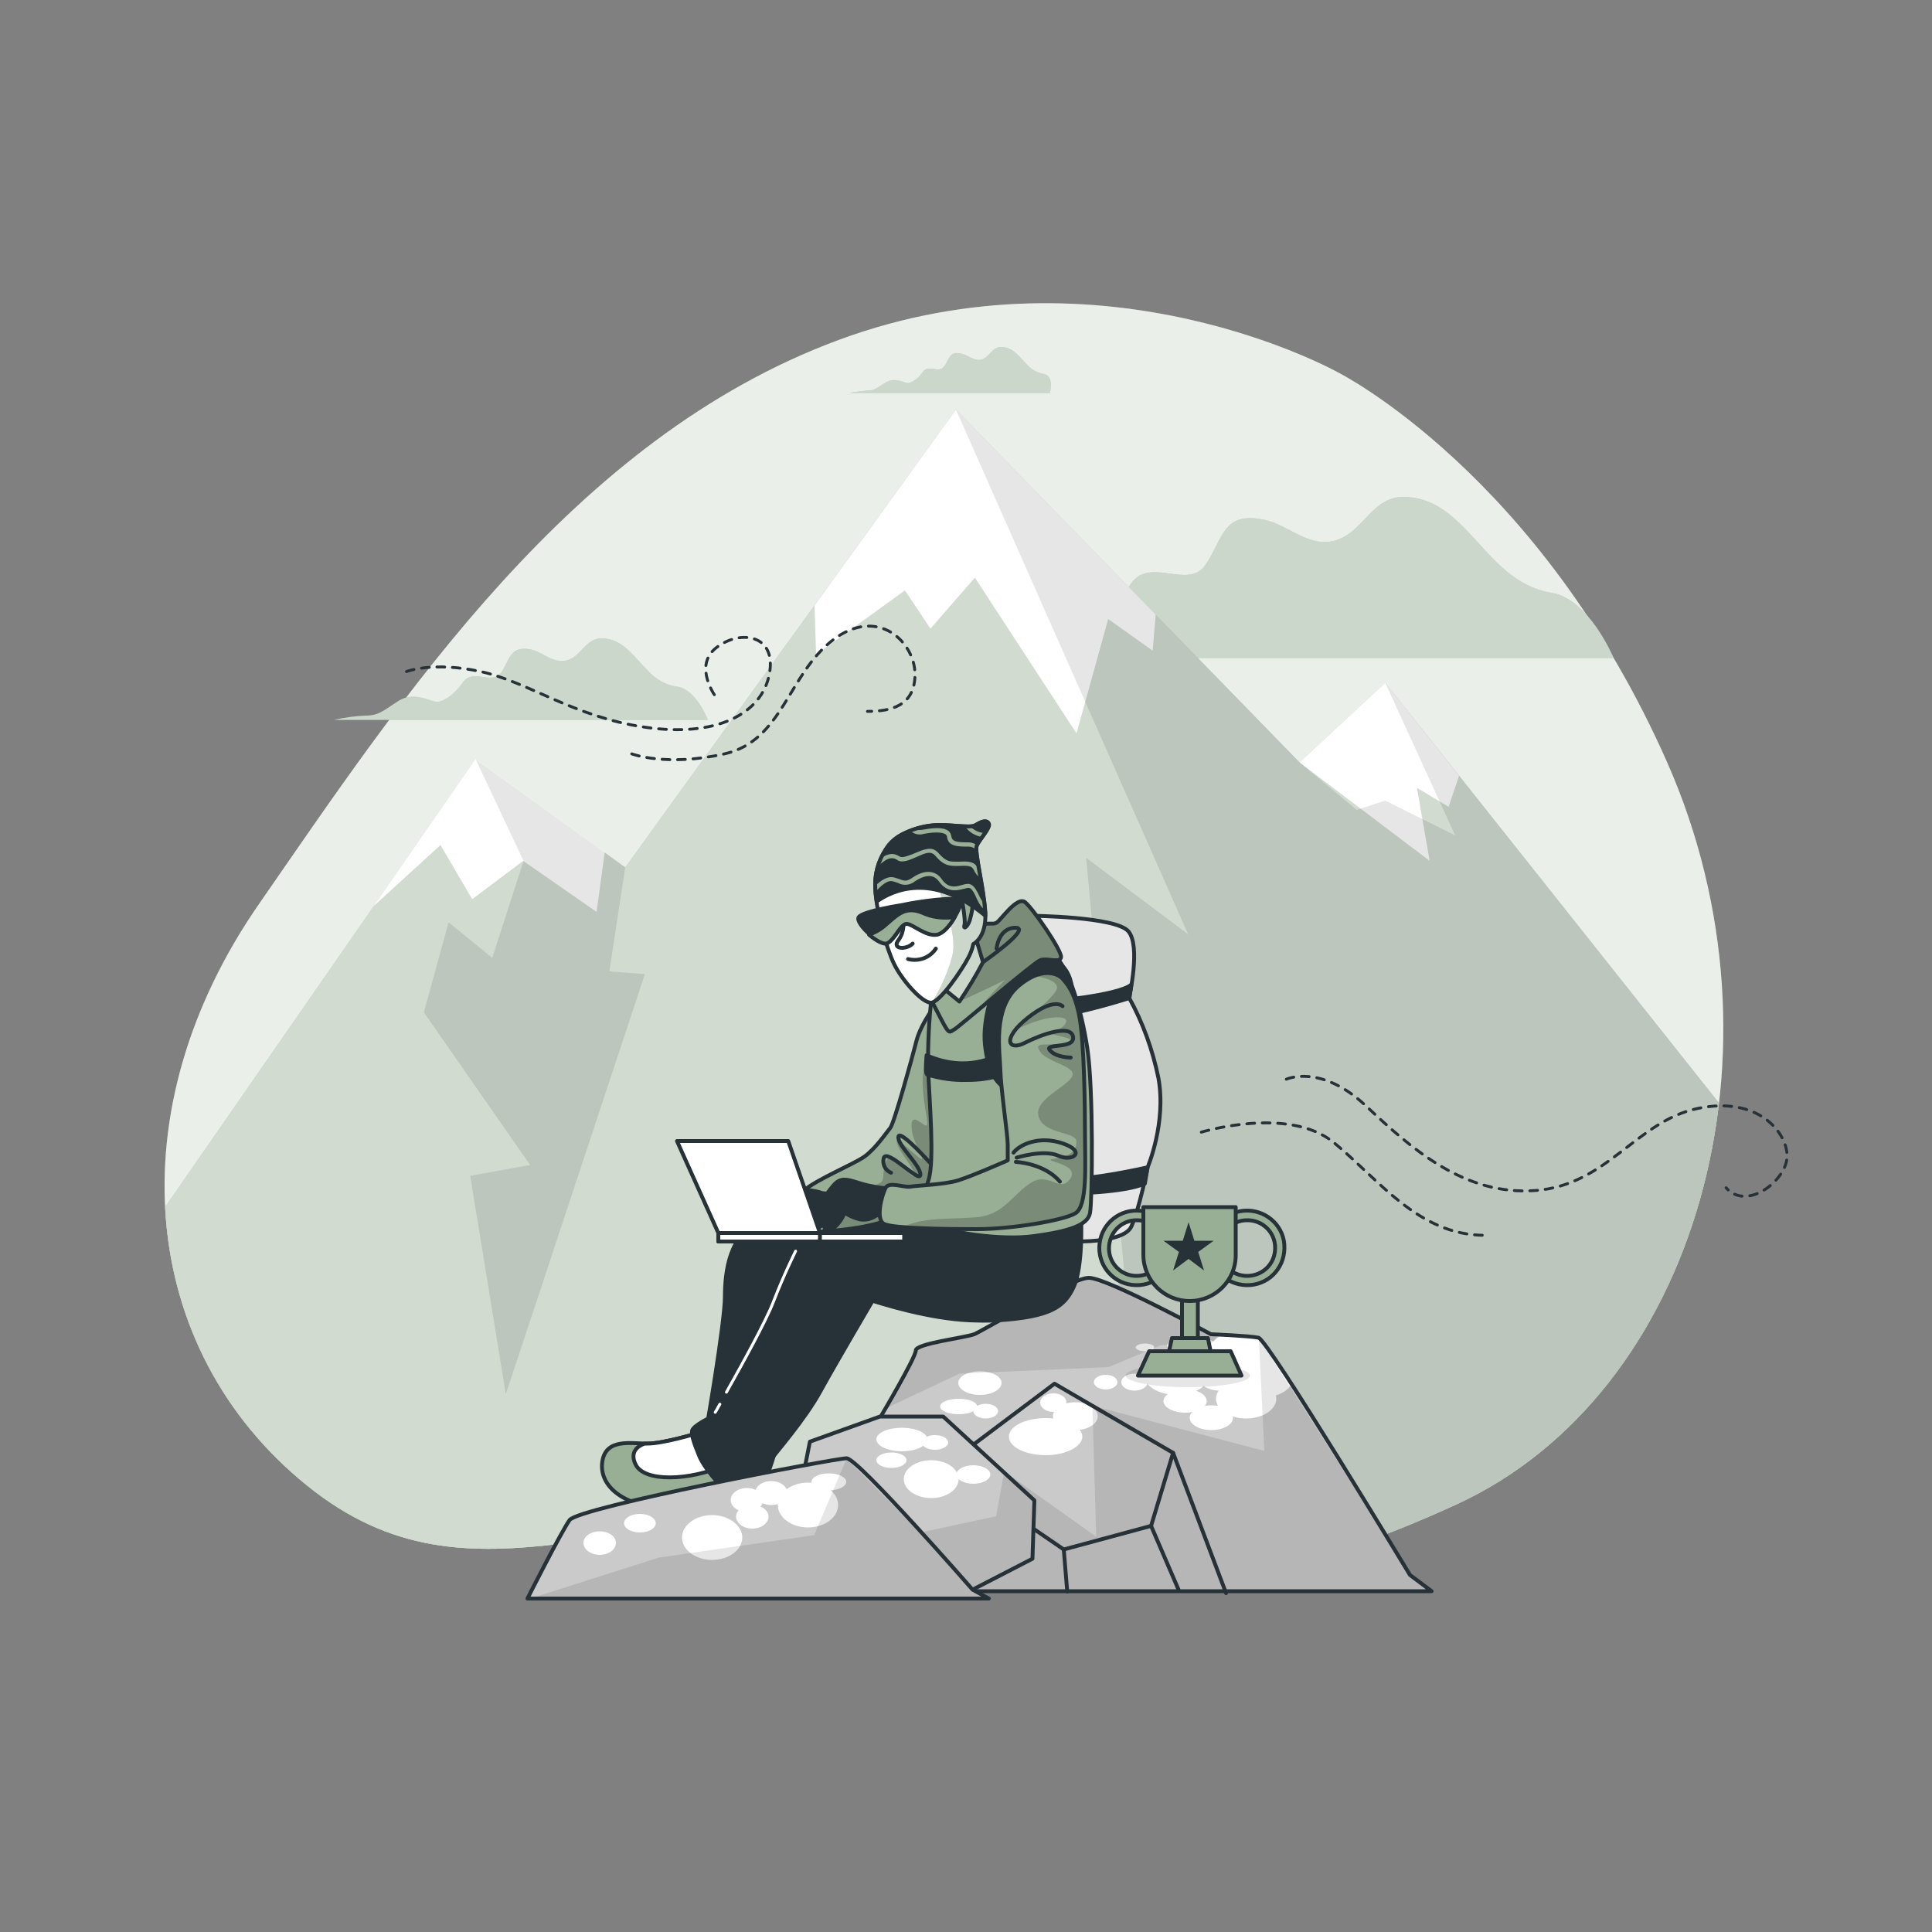 <?xml version="1.0" encoding="utf-8"?>
<!-- Generator: Adobe Illustrator 27.2.0, SVG Export Plug-In . SVG Version: 6.00 Build 0)  -->
<svg version="1.1" id="Layer_1" xmlns="http://www.w3.org/2000/svg" xmlns:xlink="http://www.w3.org/1999/xlink" x="0px" y="0px"
	 viewBox="0 0 500 500" style="enable-background:new 0 0 500 500;" xml:space="preserve">
<rect x="0" y="0" width="500" height="500" fill="#808080" stroke="none"/>
<style type="text/css">
	.st0{fill:#98AF96;}
	.st1{opacity:0.8;fill:#FFFFFF;enable-background:new    ;}
	.st2{opacity:0.5;fill:#FFFFFF;enable-background:new    ;}
	.st3{clip-path:url(#SVGID_00000051354602176081282510000012084214893230348683_);}
	.st4{opacity:0.55;fill:#FFFFFF;enable-background:new    ;}
	.st5{fill:#FFFFFF;}
	.st6{opacity:0.1;enable-background:new    ;}
	.st7{fill:none;stroke:#263238;stroke-width:0.75;stroke-linecap:round;stroke-linejoin:round;stroke-dasharray:2;}
	.st8{clip-path:url(#SVGID_00000121262204344314083530000005375384469998059958_);}
	.st9{fill:none;stroke:#263238;stroke-linecap:round;stroke-linejoin:round;}
	.st10{fill:#263238;stroke:#263238;stroke-linecap:round;stroke-linejoin:round;}
	.st11{fill:#98AF96;stroke:#263238;stroke-linecap:round;stroke-linejoin:round;}
	.st12{fill:#FFFFFF;stroke:#263238;stroke-linecap:round;stroke-linejoin:round;}
	.st13{clip-path:url(#SVGID_00000026853635223617082080000000390502033730615950_);}
	.st14{opacity:0.21;enable-background:new    ;}
	.st15{fill:none;stroke:#FFFFFF;stroke-width:0.75;stroke-linecap:round;stroke-linejoin:round;}
	.st16{clip-path:url(#SVGID_00000054985674067340156550000012888770648777111965_);}
	.st17{opacity:0.2;enable-background:new    ;}
	.st18{clip-path:url(#SVGID_00000059298661750583925210000018019490058367852422_);}
	.st19{clip-path:url(#SVGID_00000007396941793682572350000009189897988875020690_);}
	.st20{clip-path:url(#SVGID_00000124844540927578196780000004899345413004215473_);}
	.st21{fill:#263238;}
	.st22{clip-path:url(#SVGID_00000047748432916191662770000011961625742505482166_);}
	.st23{clip-path:url(#SVGID_00000038391102780211609460000005910702433431610498_);}
	.st24{clip-path:url(#SVGID_00000067210099069604253710000004129245448790885513_);}
</style>
<g id="freepik--background-simple--inject-4">
	<path class="st0" d="M346.5,96.5c0,0-60.4-34.1-129.5-8.5S104,180.6,67,234S35.8,349.1,79.4,384.4s82.9,1.2,150.7,11
		s84.3,22.6,146.7-6s87.6-117.4,54.7-192S346.5,96.5,346.5,96.5z"/>
	<path class="st1" d="M346.5,96.5c0,0-60.4-34.1-129.5-8.5S104,180.6,67,234S35.8,349.1,79.4,384.4s82.9,1.2,150.7,11
		s84.3,22.6,146.7-6s87.6-117.4,54.7-192S346.5,96.5,346.5,96.5z"/>
</g>
<g id="freepik--Clouds--inject-4">
	<path class="st0" d="M387.2,145.4c-7.4-7.3-13.2-16.8-24-16.8c-8,0-10.3,8.8-17.1,11.1c-7.1,2.5-12.5-3.9-19-5.2
		c-10.9-2.3-10.6,5.4-15.3,11.9c-4.5,6.2-14.4-2.5-19.2,4.8c-4.2,6.4-10.7,10.5-14.2,9.9s-11.3-4.9-18.3-0.7s-9.9,7.8-16.9,7.8
		s-16.2,2.1-16.2,2.1h190.6c0,0-6.4-15.5-16.2-16.9C395.5,152.4,391.1,149.2,387.2,145.4z"/>
	<path class="st0" d="M167.9,173.8c-3.8-3.7-6.7-8.6-12.2-8.6c-4.1,0-5.2,4.5-8.7,5.6c-3.6,1.2-6.4-2-9.6-2.7
		c-5.5-1.1-5.4,2.7-7.8,6.1c-2.3,3.1-7.3-1.3-9.8,2.4c-2.2,3.2-5.4,5.4-7.2,5s-5.7-2.5-9.3-0.3s-5,3.9-8.6,3.9
		c-2.8,0.1-5.5,0.5-8.2,1.1h96.7c0,0-3-7.9-8-8.6C172.4,177.3,169.8,175.9,167.9,173.8z"/>
	<path class="st0" d="M266,94.6c-2.1-2.1-3.8-4.8-6.9-4.8c-2.3,0-3,2.5-4.9,3.2s-3.6-1.1-5.5-1.5c-3.1-0.7-3,1.6-4.4,3.4
		s-4.1-0.7-5.5,1.4c-1.2,1.8-3.1,3-4.1,2.8s-3.2-1.4-5.3-0.2s-2.9,2.2-4.9,2.2c-1.6,0.1-3.1,0.3-4.7,0.6h51.9c0,0,1.2-4.5-1.6-4.9
		C268.5,96.5,267.1,95.7,266,94.6z"/>
	<path class="st2" d="M387.2,145.4c-7.4-7.3-13.2-16.8-24-16.8c-8,0-10.3,8.8-17.1,11.1c-7.1,2.5-12.5-3.9-19-5.2
		c-10.9-2.3-10.6,5.4-15.3,11.9c-4.5,6.2-14.4-2.5-19.2,4.8c-4.2,6.4-10.7,10.5-14.2,9.9s-11.3-4.9-18.3-0.7s-9.9,7.8-16.9,7.8
		s-16.2,2.1-16.2,2.1h190.6c0,0-6.4-15.5-16.2-16.9C395.5,152.4,391.1,149.2,387.2,145.4z"/>
	<path class="st2" d="M167.9,173.8c-3.8-3.7-6.7-8.6-12.2-8.6c-4.1,0-5.2,4.5-8.7,5.6c-3.6,1.2-6.4-2-9.6-2.7
		c-5.5-1.1-5.4,2.7-7.8,6.1c-2.3,3.1-7.3-1.3-9.8,2.4c-2.2,3.2-5.4,5.4-7.2,5s-5.7-2.5-9.3-0.3s-5,3.9-8.6,3.9
		c-2.8,0.1-5.5,0.5-8.2,1.1h96.7c0,0-3-7.9-8-8.6C172.4,177.3,169.8,175.9,167.9,173.8z"/>
	<path class="st2" d="M266,94.6c-2.1-2.1-3.8-4.8-6.9-4.8c-2.3,0-3,2.5-4.9,3.2s-3.6-1.1-5.5-1.5c-3.1-0.7-3,1.6-4.4,3.4
		s-4.1-0.7-5.5,1.4c-1.2,1.8-3.1,3-4.1,2.8s-3.2-1.4-5.3-0.2s-2.9,2.2-4.9,2.2c-1.6,0.1-3.1,0.3-4.7,0.6h51.9c0,0,1.2-4.5-1.6-4.9
		C268.5,96.5,267.1,95.7,266,94.6z"/>
</g>
<g id="freepik--Mountains--inject-4">
	<g>
		<defs>
			<path id="SVGID_1_" d="M346.5,96.5c0,0-60.4-34.1-129.5-8.5S104,180.6,67,234S35.8,349.1,79.4,384.4s82.9,1.2,150.7,11
				s84.3,22.6,146.7-6s87.6-117.4,54.7-192S346.5,96.5,346.5,96.5z"/>
		</defs>
		<clipPath id="SVGID_00000120532470074948736750000004917458150466401424_">
			<use xlink:href="#SVGID_1_"  style="overflow:visible;"/>
		</clipPath>
		<g style="clip-path:url(#SVGID_00000120532470074948736750000004917458150466401424_);">
			<polygon class="st0" points="89.4,424.4 365.9,424.4 468,320.3 469.6,316.6 358.5,176.7 336.3,197.3 247.4,106 161.8,224.5 
				123.1,196.5 28.7,332.6 			"/>
			<polygon class="st4" points="89.4,424.4 365.9,424.4 468,320.3 469.6,316.6 358.5,176.7 336.3,197.3 247.4,106 161.8,224.5 
				123.1,196.5 28.7,332.6 			"/>
			<path class="st5" d="M374.9,208.8l-8.2-4.9l3.3,18.9l-33.7-25.5l22.2-20.6l19.1,24.1L374.9,208.8z M234.2,152.8l6.6,9.9
				l11.5-13.2l26.3,40.3l8.2-29.6l11.5,8.2l0.8-9.3L247.4,106l-36.6,50.7l0.4,12.7L234.2,152.8z M154.4,236l2.1-15.4l-33.4-24.2
				l-26.4,38.1l17.3-15.8l8.2,14l13.2-9.9L154.4,236z"/>
			<polygon class="st6" points="127.4,247.9 116.1,238.7 109.7,262 137.2,301.5 121.7,304.3 130.9,360.8 166.9,252.1 157.7,251.4 
				161.8,224.5 123.1,196.5 135.5,222.8 			"/>
			<polygon class="st6" points="281.1,222 291,329.8 272.9,358.1 361.3,424.4 365.9,424.4 468,320.3 469.6,316.6 358.5,176.7 
				376.6,216.2 358.5,207.2 351.1,209.6 336.3,197.3 247.4,106 307.5,241.8 			"/>
		</g>
	</g>
</g>
<g id="freepik--Wind--inject-4">
	<path class="st7" d="M105.2,173.8c0,0,6.8-2.7,19.2,0s24,11.7,42.5,14.4s30.2-3.4,32.2-13.7s-7.5-11.7-13.7-6.9s0,13,0,13"/>
	<path class="st7" d="M163.5,195.1c0,0,8.9,3.4,24,0s16.4-20.6,28.1-29.5s21.2,0.7,21.2,8.9s-6.2,9.6-12.3,9.6"/>
	<path class="st7" d="M332.9,279.3c0,0,8.9-4.1,20.6,6.9s25.4,23.3,43.9,21.9s26-17.8,41.8-21.2s23.3,6.2,23.3,12.3
		s-10.3,14.4-15.8,8.2"/>
	<path class="st7" d="M310.9,293c0,0,22.6-6.9,34.3,2.7s21.9,24,39.1,24"/>
</g>
<g id="freepik--Character--inject-4">
	<path class="st5" d="M267,237c0,0,21.7,0.2,25,4s0.2,17.2,0.2,17.2c3.6,6.5,6.1,13.5,7.6,20.8c2.1,11.6-2.8,23.1-2.8,23.1
		s-2.1,10.6-4.2,15.3s-17.5,4.5-26.7,2.8s-5.4-17.7-4.7-29.5s-2.1-44.1-2.1-47.2S261.4,239.4,267,237z"/>
	<g>
		<defs>
			<path id="SVGID_00000025400517739824066050000006211406682640263808_" d="M267,237c0,0,21.7,0.2,25,4s0.2,17.2,0.2,17.2
				c3.6,6.5,6.1,13.5,7.6,20.8c2.1,11.6-2.8,23.1-2.8,23.1s-2.1,10.6-4.2,15.3s-17.5,4.5-26.7,2.8s-5.4-17.7-4.7-29.5
				s-2.1-44.1-2.1-47.2S261.4,239.4,267,237z"/>
		</defs>
		<clipPath id="SVGID_00000064332717697872317870000008776300743417738425_">
			<use xlink:href="#SVGID_00000025400517739824066050000006211406682640263808_"  style="overflow:visible;"/>
		</clipPath>
		<g style="clip-path:url(#SVGID_00000064332717697872317870000008776300743417738425_);">
			<path class="st6" d="M267,237c0,0,21.7,0.2,25,4s0.2,17.2,0.2,17.2c3.6,6.5,6.1,13.5,7.6,20.8c2.1,11.6-2.8,23.1-2.8,23.1
				s-2.1,10.6-4.2,15.3s-17.5,4.5-26.7,2.8s-5.4-17.7-4.7-29.5s-2.1-44.1-2.1-47.2S261.4,239.4,267,237z"/>
		</g>
	</g>
	<path class="st9" d="M267,237c0,0,21.7,0.2,25,4s0.2,17.2,0.2,17.2c3.6,6.5,6.1,13.5,7.6,20.8c2.1,11.6-2.8,23.1-2.8,23.1
		s-2.1,10.6-4.2,15.3s-17.5,4.5-26.7,2.8s-5.4-17.7-4.7-29.5s-2.1-44.1-2.1-47.2S261.4,239.4,267,237z"/>
	<path class="st10" d="M292.3,258.3c0,0-12.5,4-21.7,5.2l-0.2-4.2c0,0,19.1-1.6,22.4-4.5L292.3,258.3z"/>
	<path class="st10" d="M297,302.1c0,0-14.6,3.3-19.8,2.8l-0.5,4c0,0,14.4-0.2,19.6-2.6L297,302.1z"/>
	<path class="st10" d="M237,316.5c0,0-32.6-2.8-40.4,0s-9,12.5-9,19.1s-5,36.1-5.4,37.3s-5.7,11.6-4,13.9s16.5,0,19.1-2.6
		s9.2-31.6,11.6-39.2c1.3-4.3,3.1-8.5,5.2-12.5c0,0,30.9,12.8,47.2,8.3s10.4-16,1.4-20.8S237,316.5,237,316.5z"/>
	<path class="st11" d="M180.2,371c0,0-8.5,2.6-12.7,2.6s-10.6-1.4-11.6,4.5s4.5,11.6,16.5,12.3s15.3,0.5,17.9-2.1s2.1-5.9-0.5-10.1
		S182.8,370.8,180.2,371z"/>
	<path class="st12" d="M187.3,379.3c0.9-0.4,1.7-0.9,2.4-1.5c-2.6-4.1-6.9-7-9.5-6.8c0,0-8.5,2.6-12.7,2.6h-0.7
		c-1.7,0.6-3.8,2.1-2.4,5.2C166.5,383.8,178.8,383.1,187.3,379.3z"/>
	<path class="st5" d="M364.9,407.6c0,0-36.8-60.9-39.2-61.4s-12.3-0.9-12.3-0.9s-26.9-14.6-31.6-14.6s-27.4,13.7-29.7,14.6
		s-15.1,2.4-15.1,4.2s-9,17-9,17l-18.4,6.6l-1.4,7.1l-5.7,31.6h168L364.9,407.6z"/>
	<g>
		<defs>
			<path id="SVGID_00000085941972473398763310000014255689418185268884_" d="M364.9,407.6c0,0-36.8-60.9-39.2-61.4
				s-12.3-0.9-12.3-0.9s-26.9-14.6-31.6-14.6s-27.4,13.7-29.7,14.6s-15.1,2.4-15.1,4.2s-9,17-9,17l-18.4,6.6l-1.4,7.1l-5.7,31.6h168
				L364.9,407.6z"/>
		</defs>
		<clipPath id="SVGID_00000121257883755447603190000017921066825869740196_">
			<use xlink:href="#SVGID_00000085941972473398763310000014255689418185268884_"  style="overflow:visible;"/>
		</clipPath>
		<g style="clip-path:url(#SVGID_00000121257883755447603190000017921066825869740196_);">
			<path class="st14" d="M374.7,412.9l-9.1-7.7l-38-60.6l-17.2-2.6c0,0-27-13.9-30-13.5s-33.2,17.9-34.3,17.9s-8.4-0.4-10.2,2.2
				s-9.5,15.7-9.5,15.7l-19,6.2l-1.8,13.1l15,0.7l30.3,30H378L374.7,412.9z"/>
			<ellipse class="st5" cx="304.5" cy="355.7" rx="8.5" ry="5.3"/>
			<path class="st5" d="M330,349.7c0,2.9-3.8,5.3-8.5,5.3s-8.5-2.4-8.5-5.3s3.8-5.3,8.5-5.3S330,346.8,330,349.7z"/>
			<path class="st5" d="M297,357.7c0,1.2-1.5,2.2-3.4,2.2s-3.4-1-3.4-2.2s1.5-2.2,3.4-2.2S297,356.5,297,357.7z"/>
			<ellipse class="st5" cx="315.7" cy="356" rx="5.8" ry="3.9"/>
			<path class="st5" d="M312.3,362.6c0,1.7-2.5,3-5.6,3s-5.6-1.4-5.6-3s2.5-3.1,5.6-3.1S312.3,360.9,312.3,362.6z"/>
			<path class="st5" d="M289.2,357.7c0,1-1.4,1.9-3,1.9s-3.1-0.8-3.1-1.9s1.4-1.9,3.1-1.9S289.2,356.7,289.2,357.7z"/>
			<path class="st5" d="M298.7,348.7c0,0.6-1.1,1-2.4,1s-2.4-0.5-2.4-1s1.1-1,2.4-1S298.7,348.1,298.7,348.7z"/>
			<path class="st5" d="M315.7,349.4c0,1.5-1.7,2.7-3.7,2.7s-3.7-1.2-3.7-2.7s1.7-2.7,3.7-2.7S315.7,347.9,315.7,349.4z"/>
			<path class="st5" d="M308.2,348.2c0,0.6-1.4,1.2-3.1,1.2s-3.1-0.5-3.1-1.2s1.4-1.2,3.1-1.2S308.2,347.5,308.2,348.2z"/>
			<path class="st5" d="M319.1,366.9c0,1.8-2.5,3.2-5.6,3.2s-5.6-1.4-5.6-3.2s2.5-3.2,5.6-3.2S319.1,365.1,319.1,366.9z"/>
			<ellipse class="st5" cx="322.5" cy="362" rx="7.8" ry="5.1"/>
			<path class="st5" d="M334.7,356.5c0,2.8-3.5,5.1-7.8,5.1s-7.8-2.3-7.8-5.1s3.5-5.1,7.8-5.1S334.7,353.7,334.7,356.5z"/>
			<path class="st5" d="M276,363c0,1.3-1.5,2.4-3.4,2.4s-3.4-1.1-3.4-2.4s1.5-2.4,3.4-2.4S276,361.6,276,363z"/>
			<path class="st5" d="M280.1,371.8c0,2.6-4.3,4.8-9.5,4.8s-9.5-2.1-9.5-4.8s4.3-4.8,9.5-4.8S280.1,369.2,280.1,371.8z"/>
			<path class="st5" d="M284.1,366.5c0,2-2.6,3.6-5.8,3.6s-5.8-1.6-5.8-3.6s2.6-3.6,5.8-3.6S284.1,364.6,284.1,366.5z"/>
			<path class="st5" d="M259.2,357.9c0,1.7-2.5,3.1-5.6,3.1s-5.6-1.4-5.6-3.1s2.5-3,5.6-3S259.2,356.2,259.2,357.9z"/>
			<path class="st5" d="M252.9,364c0,1.1-2.1,2-4.8,2s-4.8-0.9-4.8-2s2.1-2,4.8-2S252.9,362.9,252.9,364z"/>
			<ellipse class="st5" cx="255.1" cy="365.2" rx="3.2" ry="1.9"/>
			<path class="st5" d="M240,372.5c0,1.7-3,3.1-6.6,3.1s-6.6-1.4-6.6-3.1s3-3,6.6-3S240,370.8,240,372.5z"/>
			<ellipse class="st5" cx="241" cy="382.8" rx="7.1" ry="4.9"/>
			<path class="st5" d="M245.4,373.3c0,1-1.5,1.9-3.4,1.9s-3.4-0.8-3.4-1.9s1.5-1.9,3.4-1.9S245.4,372.3,245.4,373.3z"/>
			<ellipse class="st5" cx="230.7" cy="377.9" rx="3.9" ry="2"/>
			<path class="st5" d="M256.3,381.6c0,1.3-2,2.4-4.4,2.4s-4.4-1.1-4.4-2.4s2-2.4,4.4-2.4S256.3,380.3,256.3,381.6z"/>
			<polygon class="st6" points="325.8,346.3 327.2,375.5 282.7,363.8 283.7,397.7 259.9,380.8 257.8,392.4 238.2,396.6 219.1,377.4 
				210.7,397.2 170.4,403 136.5,413.8 255.9,413.8 255,411.7 370.6,411.9 364.9,407.6 			"/>
			<path class="st6" d="M323.5,356c0,1.7-7.2,3-16.1,3s-16.1-1.4-16.1-3s7.2-3.1,16.1-3.1C316.3,352.9,323.5,354.3,323.5,356z"/>
		</g>
	</g>
	<path class="st9" d="M364.9,407.6c0,0-36.8-60.9-39.2-61.4s-12.3-0.9-12.3-0.9s-26.9-14.6-31.6-14.6s-27.4,13.7-29.7,14.6
		s-15.1,2.4-15.1,4.2s-9,17-9,17l-18.4,6.6l-1.4,7.1l-5.7,31.6h168L364.9,407.6z"/>
	<path class="st6" d="M237,349.6c0,1.5-5.3,10.7-7.8,14.9l19.1-9l38.6-1.7l13.6-5.7h12.7l2.2-2.7l-2-0.1c0,0-26.9-14.6-31.6-14.6
		s-27.4,13.7-29.7,14.6S237,347.7,237,349.6z"/>
	<polyline class="st9" points="228.1,366.6 244.1,366.6 267.7,388.3 267.2,403.4 251.7,411.4 	"/>
	<polyline class="st9" points="252.4,373.5 272.9,358.1 303.6,376 317.3,412.3 	"/>
	<polyline class="st9" points="303.6,376 297.9,394.9 275.3,401 267.7,395.8 	"/>
	<line class="st9" x1="275.3" y1="401" x2="276.2" y2="411.9"/>
	<line class="st9" x1="297.9" y1="394.9" x2="305" y2="411.4"/>
	<path class="st10" d="M279.8,315.8c0,0,0.5,12-1.9,17.2s-5.9,7.8-19.6,8.7s-32.1-5.7-32.1-5.7s-9.9,16.8-13.9,24.1
		s-11.3,15.6-13.4,18.4s-4.5,7.1-7.3,8.5s-9.4-7.1-10.6-10.1s-2.1-5.2-1.9-6.6s5.4-3.8,5.4-3.8s8-15.1,11.8-21.2s6.6-18.6,9.9-23.1
		s10.9-7.1,20.3-6.6s24.8,2.4,28.8,2.4C259.2,318,279.8,315.8,279.8,315.8z"/>
	<path class="st15" d="M188,360.3c3.9-6.9,10.4-18.7,12.2-23.5c2.7-7,5.7-13,5.7-13"/>
	<path class="st15" d="M185.1,365.5c0,0,0.5-0.8,1.2-2.1"/>
	<path class="st0" d="M243,258.8c0,0-4.6,5.8-5.8,10.5s-5.8,21.4-6.8,22.6s-3.9,5.5-6.8,7.5s-12.2,5.8-15.7,8.8s-1.8,4.4-3.2,6.8
		s5,3.8,6.4,3.8s11.8-0.6,17.6-2.7s14.9-13.5,15.3-14.2s2-11,2.5-23S249,258.8,243,258.8z"/>
	<g>
		<defs>
			<path id="SVGID_00000054963702622218959520000017108074227300516026_" d="M243,258.8c0,0-4.6,5.8-5.8,10.5s-5.8,21.4-6.8,22.6
				s-3.9,5.5-6.8,7.5s-12.2,5.8-15.7,8.8s-1.8,4.4-3.2,6.8s5,3.8,6.4,3.8s11.8-0.6,17.6-2.7s14.9-13.5,15.3-14.2s2-11,2.5-23
				S249,258.8,243,258.8z"/>
		</defs>
		<clipPath id="SVGID_00000041284210471484536030000017794508025124392095_">
			<use xlink:href="#SVGID_00000054963702622218959520000017108074227300516026_"  style="overflow:visible;"/>
		</clipPath>
		<g style="clip-path:url(#SVGID_00000041284210471484536030000017794508025124392095_);">
			<path class="st17" d="M247.3,267.7c-0.1-0.8-0.2-1.3-0.2-1.3l-5.9,4.6c-1.8,3-2.6,6.5-2.4,10c0.3,6.2,1.8,10.3,0.9,10.3
				s-3.8-3.5-3.8,0s2.1,6.2,2.7,8.3s-7.4-6.8-6.5-3.8s4.7,6.5,4.4,8.3s-5-6.2-6.8-4.1s-0.3,5.6-2.1,6.2c-1.5,0.5-13.9,9.6-15.2,12.8
				c3.3-0.2,11.4-0.9,16.3-2.6c5.8-2,14.9-13.5,15.3-14.2s2-11,2.5-23C246.8,274.7,247.2,270.8,247.3,267.7z"/>
		</g>
	</g>
	<path class="st9" d="M243,258.8c0,0-4.6,5.8-5.8,10.5s-5.8,21.4-6.8,22.6s-3.9,5.5-6.8,7.5s-12.2,5.8-15.7,8.8s-1.8,4.4-3.2,6.8
		s5,3.8,6.4,3.8s11.8-0.6,17.6-2.7s14.9-13.5,15.3-14.2s2-11,2.5-23S249,258.8,243,258.8z"/>
	<path class="st9" d="M241.2,301.5c0,0-8.4-9.5-8.7-7.3s5.7,7.3,5.7,9.8s-8.7-7-9.5-4.3c-0.4,1.6,0.4,3.2,1.9,3.8"/>
	<path class="st10" d="M212.9,308.8c0,0-4.9-1.8-6.9,0s-9.7,8.2-6.6,10s8.6,1.9,10.5,0.3c1.1-0.9,2.3-1.7,3.6-2.3
		c0,0-0.8,2.8,1.8,1.3s4.9-6.7,3.3-7.9S212.9,308.8,212.9,308.8z"/>
	<path class="st11" d="M241.1,258c-0.7,6.2-1,12.4-0.9,18.6c0.3,8,1.7,23.8,0.1,28.8s-1.5,9.5,1.6,11.5s17,4.2,25.7,3
		s13.9-2.7,14.5-6s0.9-32.1-0.7-42.6s-4.8-20.3-8-23.5s-6.5-2-14.6,1.2S243.4,254.8,241.1,258z"/>
	<path class="st10" d="M258,273.1c0,0-7.6,4.7-18.2,0c0,0-0.5,5,0.2,5c3.3,1,6.7,1.5,10.1,1.4c6.8,0,9.4-1.6,9.4-1.6L258,273.1z"/>
	<path class="st10" d="M257.3,255.9c0,0-3.1,7.5-2.4,14.4s3.1,12.5,9.9,12.5s12.5-14.9,12.8-23.1s-2.6-11.8-9.2-11.8
		S257.3,255.9,257.3,255.9z"/>
	<path class="st0" d="M239.8,256.4c0,0,4,8,5,9.6s1.2,0.9,2.2,0.4s20.4-17.2,22.2-17.9s5.2,0.9,5.4-0.8s-7.2-12.5-9.3-14.2
		s-6.4,4.8-7.4,5.3s-1.5,0-3.3,0.4S243.3,251.5,239.8,256.4z"/>
	<g>
		<defs>
			<path id="SVGID_00000105391028080264172040000007041106231495365266_" d="M239.8,256.4c0,0,4,8,5,9.6s1.2,0.9,2.2,0.4
				s20.4-17.2,22.2-17.9s5.2,0.9,5.4-0.8s-7.2-12.5-9.3-14.2s-6.4,4.8-7.4,5.3s-1.5,0-3.3,0.4S243.3,251.5,239.8,256.4z"/>
		</defs>
		<clipPath id="SVGID_00000018929156064323884930000016094940736195102874_">
			<use xlink:href="#SVGID_00000105391028080264172040000007041106231495365266_"  style="overflow:visible;"/>
		</clipPath>
		<g style="clip-path:url(#SVGID_00000018929156064323884930000016094940736195102874_);">
			<path class="st17" d="M265.4,233.4c-2.1-1.7-6.4,4.8-7.4,5.3s-1.5,0-3.3,0.4c-1.1,0.2-4.8,4.4-8.4,8.8l2,11.3
				c0,0,9.2-4.2,11.8-5.6c-2.5,2.5-4.9,5.1-7.1,7.9c6.2-5.2,15-12.6,16.2-13.1c1.7-0.7,5.2,0.9,5.4-0.8S267.5,235.2,265.4,233.4z"/>
		</g>
	</g>
	<path class="st9" d="M239.8,256.4c0,0,4,8,5,9.6s1.2,0.9,2.2,0.4s20.4-17.2,22.2-17.9s5.2,0.9,5.4-0.8s-7.2-12.5-9.3-14.2
		s-6.4,4.8-7.4,5.3s-1.5,0-3.3,0.4S243.3,251.5,239.8,256.4z"/>
	<path class="st9" d="M254.4,249c0,0,12.8-8.9,8.4-8.9s-4.9,5.4-4.9,5.4"/>
	<path class="st5" d="M243.9,255.6l4.4,3.6c2.2-3.3,4.3-6.7,6.1-10.2l-2.2-7.4L243.9,255.6z"/>
	<g>
		<defs>
			<path id="SVGID_00000122703327431536357220000010486765602257654696_" d="M243.9,255.6l4.4,3.6c2.2-3.3,4.3-6.7,6.1-10.2
				l-2.2-7.4L243.9,255.6z"/>
		</defs>
		<clipPath id="SVGID_00000152241362934160616850000000164082760761893272_">
			<use xlink:href="#SVGID_00000122703327431536357220000010486765602257654696_"  style="overflow:visible;"/>
		</clipPath>
		<g style="clip-path:url(#SVGID_00000152241362934160616850000000164082760761893272_);">
			<path class="st0" d="M243.9,255.6l4.4,3.6c2.2-3.3,4.3-6.7,6.1-10.2l-2.2-7.4L243.9,255.6z"/>
			<path class="st2" d="M243.9,255.6l4.4,3.6c2.2-3.3,4.3-6.7,6.1-10.2l-2.2-7.4L243.9,255.6z"/>
		</g>
	</g>
	<path class="st9" d="M243.9,255.6l4.4,3.6c2.2-3.3,4.3-6.7,6.1-10.2l-2.2-7.4L243.9,255.6z"/>
	<path class="st5" d="M230,218.8c-2.2,2.9-3.5,6.4-3.5,10c0,6.6,2.9,16.6,4.9,20.7s7,9.8,9.4,10s8.4-9,9.6-11.3
		c0.7-1.2,1.2-2.5,1.5-3.9c0,0,3.4-1.6,3.1-8s-2.9-15.9-2.2-17.5s3.7-4.6,3.1-5.7s-2-0.3-3.4,0.5s-7-0.4-11.1,0
		c-2.8,0.3-5.4,1.1-7.9,2.4C232,216.8,230.9,217.7,230,218.8z"/>
	<g>
		<defs>
			<path id="SVGID_00000181058985396115333550000009199807743875117697_" d="M230,218.8c-2.2,2.9-3.5,6.4-3.5,10
				c0,6.6,2.9,16.6,4.9,20.7s7,9.8,9.4,10s8.4-9,9.6-11.3c0.7-1.2,1.2-2.5,1.5-3.9c0,0,3.4-1.6,3.1-8s-2.9-15.9-2.2-17.5
				s3.7-4.6,3.1-5.7s-2-0.3-3.4,0.5s-7-0.4-11.1,0c-2.8,0.3-5.4,1.1-7.9,2.4C232,216.8,230.9,217.7,230,218.8z"/>
		</defs>
		<clipPath id="SVGID_00000155836409437534951840000011263857865559531160_">
			<use xlink:href="#SVGID_00000181058985396115333550000009199807743875117697_"  style="overflow:visible;"/>
		</clipPath>
		<g style="clip-path:url(#SVGID_00000155836409437534951840000011263857865559531160_);">
			<path class="st0" d="M241.2,259.4c2.6-0.5,8.1-9.1,9.3-11.2c0.7-1.2,1.2-2.5,1.5-3.9c0,0,3.4-1.6,3.1-8s-2.9-15.9-2.2-17.5
				s3.7-4.6,3.1-5.7c-0.3-0.4-0.8-0.6-1.3-0.5c-3.6,2.7-6.9,5.8-9.9,9.3c-4.1,5.3-0.2,12.7-0.2,12.7s2.6,6.7,2.1,11.5
				C246.1,250,243.5,255.8,241.2,259.4z"/>
			<path class="st2" d="M241.2,259.4c2.6-0.5,8.1-9.1,9.3-11.2c0.7-1.2,1.2-2.5,1.5-3.9c0,0,3.4-1.6,3.1-8s-2.9-15.9-2.2-17.5
				s3.7-4.6,3.1-5.7c-0.3-0.4-0.8-0.6-1.3-0.5c-3.6,2.7-6.9,5.8-9.9,9.3c-4.1,5.3-0.2,12.7-0.2,12.7s2.6,6.7,2.1,11.5
				C246.1,250,243.5,255.8,241.2,259.4z"/>
		</g>
	</g>
	<path class="st9" d="M230,218.8c-2.2,2.9-3.5,6.4-3.5,10c0,6.6,2.9,16.6,4.9,20.7s7,9.8,9.4,10s8.4-9,9.6-11.3
		c0.7-1.2,1.2-2.5,1.5-3.9c0,0,3.4-1.6,3.1-8s-2.9-15.9-2.2-17.5s3.7-4.6,3.1-5.7s-2-0.3-3.4,0.5s-7-0.4-11.1,0
		c-2.8,0.3-5.4,1.1-7.9,2.4C232,216.8,230.9,217.7,230,218.8z"/>
	<path class="st9" d="M233.8,239.8c-0.1,1.2-0.5,2.4-1.2,3.4c-1.1,1.3-0.5,2.2,1.1,2.1c0.9-0.1,1.8-0.4,2.5-1.1"/>
	<path class="st10" d="M233.6,234.2c0,0-10.5,1.6-11.4,3.2s5.6,7.6,7.6,6.5s3.4-5.1,5-5s4.9,3.3,7.8,2.8s6.4-7.3,6.1-8.6
		S236.9,233.4,233.6,234.2z"/>
	<path class="st11" d="M239.6,236.6c-5.3-2.5-7.1,0-10.9,3.2c-1.1,0.9-2.4,1.6-3.8,2.1c1.8,1.5,3.8,2.7,4.8,2.2c2-1.1,3.4-5.1,5-5
		s4.9,3.3,7.8,2.8c1.6-0.3,3.4-2.4,4.6-4.6C244.6,237.7,242,237.5,239.6,236.6z"/>
	<path class="st9" d="M235,248.2c2.7,0.7,5.6-0.3,7.2-2.7"/>
	<path class="st11" d="M248.7,231.6c0,0,1.3,6.4,0.9,7.8s1.1,0.4,1.6-2.1c0.3-1.1,0.5-2.3,0.5-3.5
		C251,232.8,249.9,232.1,248.7,231.6z"/>
	<path class="st21" d="M255.7,213.1c-0.7-1.1-2-0.3-3.4,0.5s-7-0.4-11.1,0c-2.8,0.3-5.4,1.1-7.9,2.4c-1.3,0.7-2.4,1.6-3.3,2.7
		c-2.2,2.9-3.5,6.4-3.5,10c0,1.5,0.1,3,0.4,4.6c3.8-2.7,14.2-7.9,28.1,3.7c0-0.2,0-0.4,0-0.7c-0.4-6.4-2.9-15.9-2.2-17.5
		S256.4,214.2,255.7,213.1z"/>
	<g>
		<defs>
			<path id="SVGID_00000078010736651008543000000007777959883727378828_" d="M255.7,213.1c-0.7-1.1-2-0.3-3.4,0.5s-7-0.4-11.1,0
				c-2.8,0.3-5.4,1.1-7.9,2.4c-1.3,0.7-2.4,1.6-3.3,2.7c-2.2,2.9-3.5,6.4-3.5,10c0,1.5,0.1,3,0.4,4.6c3.8-2.7,14.2-7.9,28.1,3.7
				c0-0.2,0-0.4,0-0.7c-0.4-6.4-2.9-15.9-2.2-17.5S256.4,214.2,255.7,213.1z"/>
		</defs>
		<clipPath id="SVGID_00000160168798851617209660000014951304510781883801_">
			<use xlink:href="#SVGID_00000078010736651008543000000007777959883727378828_"  style="overflow:visible;"/>
		</clipPath>
		<g style="clip-path:url(#SVGID_00000160168798851617209660000014951304510781883801_);">
			<path class="st0" d="M239.1,215.8c3.7-0.7,5.1-0.2,5.6,0.1c0.2,0.2,0.4,0.4,0.4,0.7c0.3,2.5,2.8,2.5,5.6,2.5
				c0.7,0,1.4,0.3,1.9,0.8c0-0.3,0-0.7,0.1-1c0-0.1,0.1-0.1,0.1-0.2c-0.6-0.4-1.4-0.7-2.1-0.7c-2.9,0-4.3-0.1-4.5-1.6
				c-0.1-0.6-0.4-1.1-0.8-1.4c-1.1-0.8-3.2-0.9-6.4-0.3c-1.4,0.2-1.7,0.1-2.2-0.1c-0.5,0.2-1,0.3-1.5,0.5c0.3,0.1,0.7,0.2,1,0.4
				C237.1,216,238.2,216.1,239.1,215.8z"/>
			<path class="st0" d="M253.6,232.2c-1.6-3.6-2.6-3.8-4.5-3.2l-0.4,0.1c-1.6,0.5-3.4,0.7-5-1.6s-4.4-2.5-7.5-0.4
				c-1.6,1.1-2.1,0.9-3.5,0.4c-0.4-0.1-0.8-0.3-1.3-0.4c-1.7-0.5-3.6,0.9-4.8,2.1c0,0.5,0,1,0.1,1.5c1.1-1.3,3-3.1,4.4-2.6
				c0.5,0.1,0.9,0.3,1.3,0.4c1.4,0.8,3.2,0.6,4.5-0.5c1.9-1.2,4.4-2.2,6.1,0.1c1.9,2.7,4.2,2.5,6.1,2l0.5-0.1
				c1.3-0.4,1.8-0.6,3.2,2.6c0.5,1.2,1.2,2.2,2.2,3c0-0.5-0.1-1.1-0.2-1.7C254.3,233.4,253.9,232.8,253.6,232.2z"/>
			<path class="st0" d="M251.1,213.9c-0.4,0-0.9,0-1.3,0c1,1.5,2.6,2.4,4.3,2.7c0.2-0.3,0.5-0.6,0.7-1
				C253.4,215.5,252.1,214.9,251.1,213.9z"/>
			<path class="st0" d="M230.7,222.1c0.5,0,1,0.1,1.4,0.4c0.6,0.4,1.2,0.7,3.1,0.1c0.8-0.3,1.5-0.6,2.2-0.9c2.2-1,3.5-1.5,4.6-0.3
				c1.8,2.1,3,2.7,5.2,2.7h1.1c1.9-0.1,3.2-0.1,3.7,1c0.4,0.9,1,1.6,1.7,2.2c-0.1-0.6-0.2-1.3-0.3-1.9c-0.2-0.2-0.3-0.5-0.4-0.8
				c-0.8-1.8-2.9-1.7-4.7-1.6h-1.1c-1.8,0-2.6-0.3-4.4-2.3c-1.6-1.8-3.6-0.9-5.8,0c-0.7,0.3-1.4,0.6-2.1,0.8
				c-1.5,0.5-1.8,0.3-2.2,0.1c-0.6-0.4-1.3-0.6-2-0.6c-1,0.1-1.9,0.5-2.7,1.1c-0.3,0.7-0.6,1.4-0.8,2.1
				C228.3,223.2,229.6,222.1,230.7,222.1z"/>
		</g>
	</g>
	<path class="st9" d="M255.7,213.1c-0.7-1.1-2-0.3-3.4,0.5s-7-0.4-11.1,0c-2.8,0.3-5.4,1.1-7.9,2.4c-1.3,0.7-2.4,1.6-3.3,2.7
		c-2.2,2.9-3.5,6.4-3.5,10c0,1.5,0.1,3,0.4,4.6c3.8-2.7,14.2-7.9,28.1,3.7c0-0.2,0-0.4,0-0.7c-0.4-6.4-2.9-15.9-2.2-17.5
		S256.4,214.2,255.7,213.1z"/>
	<path class="st10" d="M230,307.6c-2.4-0.2-4.9-0.6-7.2-1.3c-3-0.9-4.6-1.6-6.3-0.3s-6,8-6.3,9.4s1,2.5,1.6,2s6-4.2,6-4.2
		c1.4,1.2,3.1,2,4.9,2.4c1.5,0.2,3-0.2,4.2-1.1l3,0.5L230,307.6z"/>
	<path class="st0" d="M274.8,253.1c0,0-3.9-3.9-11,1.9s-5,17.3-4.9,22s1.9,16.7,1.9,19.2v4.1c0,0-9.3,4.1-12.9,5.2
		s-10.7,1.3-12.3,1.6s-5.5-1.4-6.4,0.3s-2.8,8.3-0.3,9.4s15.1,1.3,23.9,1.3c8.8,0,22.3-2.2,25.5-4.1s2.5-12.7,2.5-20.1
		s-0.2-23.8-1.4-30.5S276,254.4,274.8,253.1z"/>
	<g>
		<defs>
			<path id="SVGID_00000125586679342139999390000006693425224822226310_" d="M274.8,253.1c0,0-3.9-3.9-11,1.9s-5,17.3-4.9,22
				s1.9,16.7,1.9,19.2v4.1c0,0-9.3,4.1-12.9,5.2s-10.7,1.3-12.3,1.6s-5.5-1.4-6.4,0.3s-2.8,8.3-0.3,9.4s15.1,1.3,23.9,1.3
				c8.8,0,22.3-2.2,25.5-4.1s2.5-12.7,2.5-20.1s-0.2-23.8-1.4-30.5S276,254.4,274.8,253.1z"/>
		</defs>
		<clipPath id="SVGID_00000118381263184403176160000014533817484867351198_">
			<use xlink:href="#SVGID_00000125586679342139999390000006693425224822226310_"  style="overflow:visible;"/>
		</clipPath>
		<g style="clip-path:url(#SVGID_00000118381263184403176160000014533817484867351198_);">
			<path class="st17" d="M279.4,263.4c-1.3-6.8-3.3-9-4.6-10.2c0,0-2.1-2.1-6.1-0.9l-0.3,0.4c0,0,6.2,0.9,5,3.5
				c-1.2,2.6-11.5,10.9-11.5,10.9s5.9-3.5,11.2-3.8s2.1,3.2-0.9,3.8s8.3,1.5,3.8,2.7s-8.9-0.6-6.8,2.4s10.3,3.8,8,6.8
				s-10,5.9-8.3,10.3s9.7,3.5,9.7,6.2s-2.1,3.8-5.9,4.4s6.9,1.1,4.3,5.1s-5.5-1.9-10.2,1.1s-7.1,8.3-13.9,8.9s-12.1,0-17.4,1.8
				c-1,0.3-1.9,0.6-2.8,0.9c5.1,0.5,13.5,0.6,20,0.6c8.8,0,22.3-2.2,25.5-4.1s2.5-12.7,2.5-20.1S280.6,270.1,279.4,263.4z"/>
		</g>
	</g>
	<path class="st9" d="M274.8,253.1c0,0-3.9-3.9-11,1.9s-5,17.3-4.9,22s1.9,16.7,1.9,19.2v4.1c0,0-9.3,4.1-12.9,5.2
		s-10.7,1.3-12.3,1.6s-5.5-1.4-6.4,0.3s-2.8,8.3-0.3,9.4s15.1,1.3,23.9,1.3c8.8,0,22.3-2.2,25.5-4.1s2.5-12.7,2.5-20.1
		s-0.2-23.8-1.4-30.5S276,254.4,274.8,253.1z"/>
	<path class="st9" d="M262.9,300.7c0,0,7.3,0.3,11.4,5.1"/>
	<path class="st9" d="M263.1,299.6c0,0,7-2.2,10.8-0.5s7.3-1.1,1.1-3.2s-11.2,0.4-12.7,2.4"/>
	<path class="st9" d="M275,260.4c0,0-2.2-2.4-9,3s-5.1,8.7-0.8,6.5s11.9-4.9,12.5-1.6s-7.6,1.6-6,3.5s5.4,1.9,5.4,1.9"/>
	<rect x="185.9" y="319.1" class="st12" width="48.1" height="2.2"/>
	<rect x="185.9" y="319.1" class="st12" width="26.3" height="2.2"/>
	<polygon class="st12" points="185.9,319.1 175.2,295.3 204,295.3 212.2,319.1 	"/>
	<path class="st5" d="M251.7,411.4c0,0-29.7-34-32.6-34s-69.4,12.7-71.7,16s-10.9,20.3-10.9,20.3h119.4L251.7,411.4z"/>
	<g>
		<defs>
			<path id="SVGID_00000130641435312744535770000015651783624838387879_" d="M251.7,411.4c0,0-29.7-34-32.6-34s-69.4,12.7-71.7,16
				s-10.9,20.3-10.9,20.3h119.4L251.7,411.4z"/>
		</defs>
		<clipPath id="SVGID_00000143607189817496904450000011106599005058902668_">
			<use xlink:href="#SVGID_00000130641435312744535770000015651783624838387879_"  style="overflow:visible;"/>
		</clipPath>
		<g style="clip-path:url(#SVGID_00000143607189817496904450000011106599005058902668_);">
			<path class="st14" d="M221.3,375.3l32.9,34.7l6.2,5.5l-127.9-0.7l14.6-23.8l69.4-16.1C216.5,374.9,218,374.2,221.3,375.3z"/>
			<path class="st5" d="M219,383.5c0,1.2-2,2.2-4.5,2.2s-4.5-1-4.5-2.2s2-2.2,4.5-2.2S219,382.3,219,383.5z"/>
			<path class="st5" d="M192.1,397.9c0,3.2-3.5,5.8-7.8,5.8s-7.8-2.6-7.8-5.8s3.5-5.8,7.8-5.8S192.1,394.8,192.1,397.9z"/>
			<path class="st5" d="M216.9,389.5c0,3.2-3.5,5.8-7.8,5.8s-7.8-2.6-7.8-5.8s3.5-5.8,7.8-5.8S216.9,386.3,216.9,389.5z"/>
			<path class="st5" d="M198.9,392.5c0,1.7-1.9,3.1-4.2,3.1s-4.2-1.4-4.2-3.1s1.9-3,4.2-3S198.9,390.8,198.9,392.5z"/>
			<ellipse class="st5" cx="199.6" cy="386.4" rx="4.2" ry="3.1"/>
			<ellipse class="st5" cx="193.3" cy="388.2" rx="4.2" ry="3.1"/>
			<path class="st5" d="M159.4,399.3c0,1.7-1.9,3.1-4.2,3.1s-4.2-1.4-4.2-3.1s1.9-3,4.2-3S159.4,397.6,159.4,399.3z"/>
			<path class="st5" d="M169.7,394.2c0,1.3-1.8,2.4-4.1,2.4s-4.1-1.1-4.1-2.4s1.8-2.4,4.1-2.4S169.7,392.9,169.7,394.2z"/>
			<path class="st6" d="M238.4,396.6l-0.2,0.1l-19.1-19.2l-8.4,19.8l-40.2,5.8l-33.9,10.8h119.4l-4.2-2.4
				C251.7,411.4,245.5,404.3,238.4,396.6z"/>
		</g>
	</g>
	<path class="st9" d="M251.7,411.4c0,0-29.7-34-32.6-34s-69.4,12.7-71.7,16s-10.9,20.3-10.9,20.3h119.4L251.7,411.4z"/>
</g>
<g id="freepik--Trophy--inject-7">
	<g>
		<rect x="305.9" y="331.9" class="st11" width="4.1" height="17.5"/>
		<polygon class="st11" points="314,353.1 301.8,353.1 303.3,346.3 312.6,346.3 		"/>
		<polygon class="st11" points="321.3,356 294.5,356 297.4,349.7 318.5,349.7 		"/>
		<path class="st11" d="M294.3,313.3c-5.3-0.1-9.7,4.1-9.8,9.5c-0.1,5.3,4.1,9.7,9.5,9.8s9.7-4.1,9.8-9.5c0-0.1,0-0.1,0-0.2
			C303.9,317.7,299.6,313.4,294.3,313.3C294.3,313.3,294.3,313.3,294.3,313.3z M294.3,330.2c-4,0.1-7.3-3.1-7.3-7.1s3.1-7.3,7.1-7.3
			c4-0.1,7.3,3.1,7.3,7.1c0,0,0,0.1,0,0.1C301.4,327,298.3,330.1,294.3,330.2L294.3,330.2z"/>
		<path class="st11" d="M322.9,313.3c-5.3-0.1-9.7,4.1-9.8,9.5c-0.1,5.3,4.1,9.7,9.5,9.8s9.7-4.1,9.8-9.5c0-0.1,0-0.1,0-0.2
			C332.5,317.7,328.2,313.4,322.9,313.3C322.9,313.3,322.9,313.3,322.9,313.3z M322.9,330.2c-4,0.1-7.3-3.1-7.3-7.1
			c-0.1-4,3.1-7.3,7.1-7.3c4-0.1,7.3,3.1,7.3,7.1c0,0,0,0.1,0,0.1C330,327,326.9,330.1,322.9,330.2L322.9,330.2z"/>
		<path class="st11" d="M307.9,336.7L307.9,336.7c-6.6,0-12-5.3-12-12c0,0,0,0,0,0v-12.3h23.9v12.3
			C319.9,331.3,314.5,336.7,307.9,336.7z"/>
	</g>
	<polygon class="st21" points="307.6,316.3 309.1,321.1 314.1,321.1 310.1,324 311.6,328.8 307.6,325.8 303.6,328.8 305.1,324 
		301.1,321.1 306.1,321.1 	"/>
</g>
</svg>
